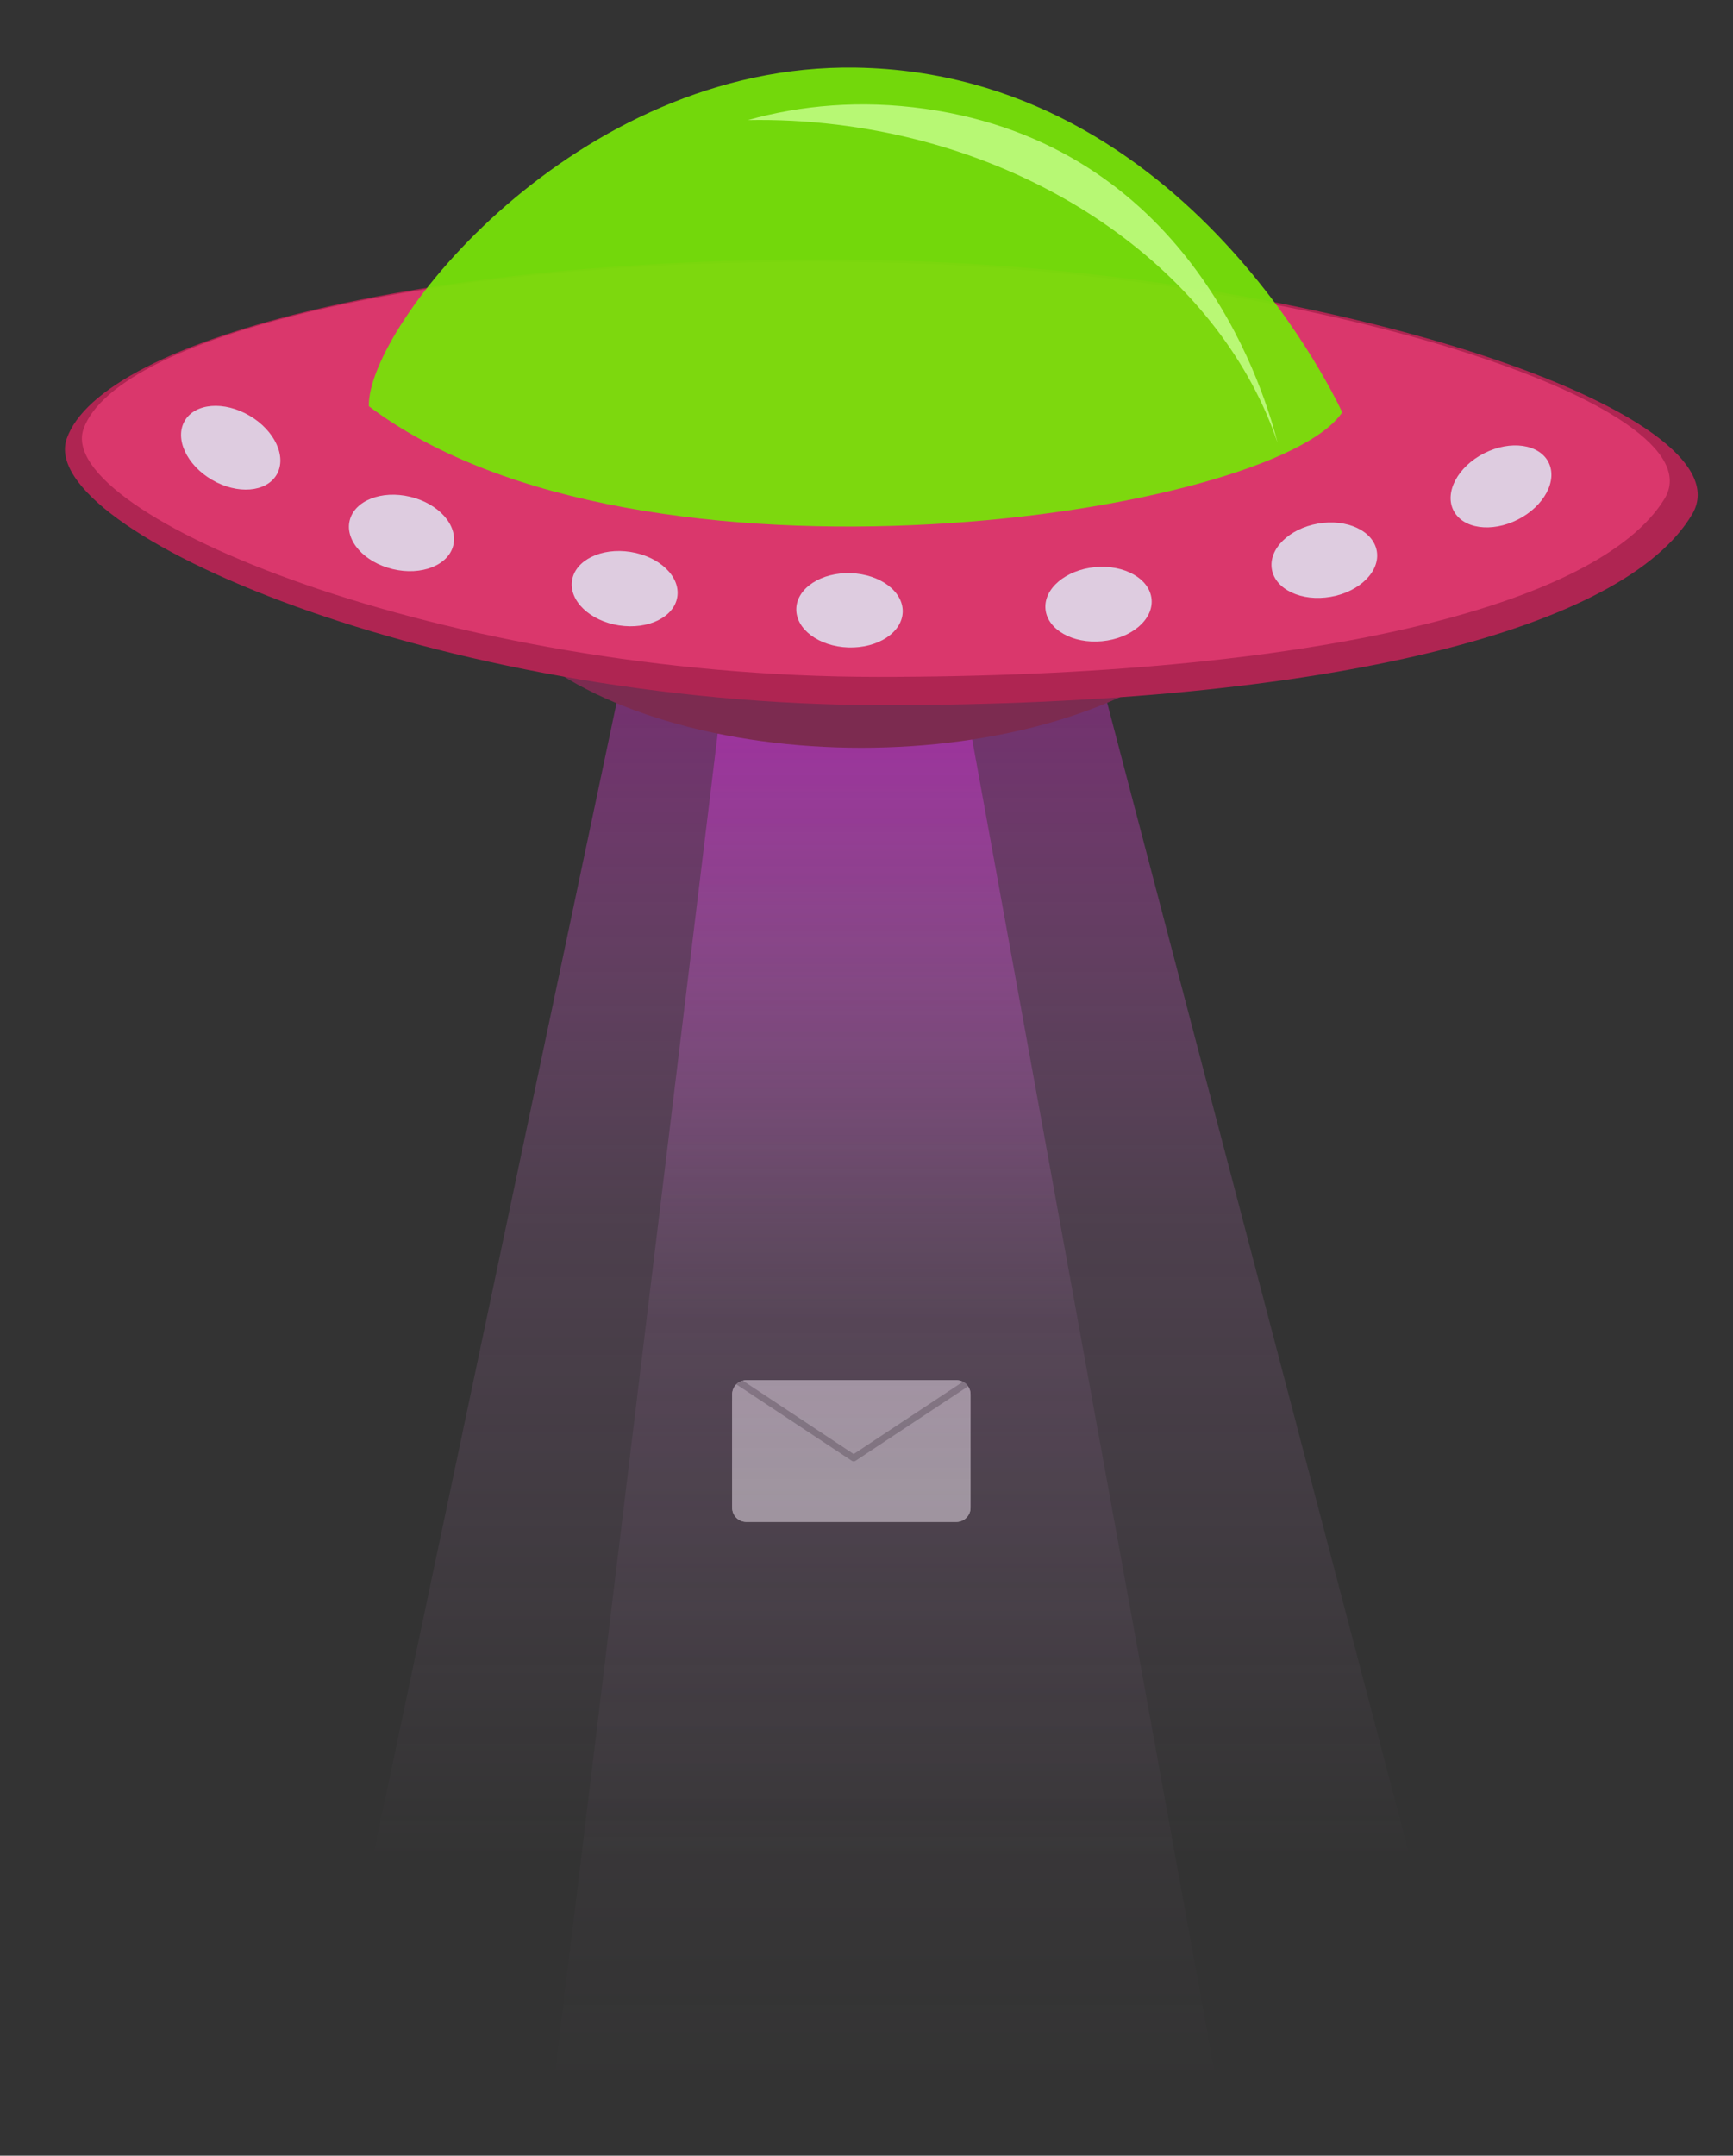 <?xml version="1.0" encoding="UTF-8" standalone="no"?>
<!DOCTYPE svg PUBLIC "-//W3C//DTD SVG 1.1//EN" "http://www.w3.org/Graphics/SVG/1.1/DTD/svg11.dtd">
<svg width="100%" height="100%" viewBox="0 0 304 378" version="1.1" xmlns="http://www.w3.org/2000/svg" xmlns:xlink="http://www.w3.org/1999/xlink" xml:space="preserve" xmlns:serif="http://www.serif.com/" style="fill-rule:evenodd;clip-rule:evenodd;stroke-linecap:round;stroke-linejoin:round;stroke-miterlimit:1.5;">
    <rect x="0" y="0" width="304" height="378" fill="#333333" stroke="none"/>
    <g id="Layer1">
    </g>
    <g id="Artboard1" transform="matrix(0.863,0,0,0.946,-87.074,-155.864)">
        <rect x="100.863" y="164.683" width="352" height="399.333" style="fill:none;"/>
        <clipPath id="_clip1">
            <rect x="100.863" y="164.683" width="352" height="399.333"/>
        </clipPath>
        <g clip-path="url(#_clip1)">
            <g transform="matrix(0.475,1.52149e-17,0,0.433,227.778,269.997)">
                <g opacity="0.53">
                    <path d="M148.196,353.855C148.196,350.507 145.478,347.788 142.13,347.788L52.263,347.788C48.915,347.788 46.196,350.507 46.196,353.855L46.196,402.388C46.196,405.736 48.915,408.455 52.263,408.455L142.13,408.455C145.478,408.455 148.196,405.736 148.196,402.388L148.196,353.855Z" style="fill:rgb(235,235,235);"/>
                    <path d="M148.196,353.855C148.196,350.507 145.478,347.788 142.13,347.788L52.263,347.788C48.915,347.788 46.196,350.507 46.196,353.855L46.196,402.388C46.196,405.736 48.915,408.455 52.263,408.455L142.13,408.455C145.478,408.455 148.196,405.736 148.196,402.388L148.196,353.855Z" style="fill:rgb(235,235,235);"/>
                    <clipPath id="_clip2">
                        <path d="M148.196,353.855C148.196,350.507 145.478,347.788 142.13,347.788L52.263,347.788C48.915,347.788 46.196,350.507 46.196,353.855L46.196,402.388C46.196,405.736 48.915,408.455 52.263,408.455L142.13,408.455C145.478,408.455 148.196,405.736 148.196,402.388L148.196,353.855Z"/>
                    </clipPath>
                    <g clip-path="url(#_clip2)">
                        <path d="M46.863,347.122L98.196,381.122L147.53,348.455" style="fill:none;stroke:rgb(97,97,97);stroke-opacity:0.52;stroke-width:2.85px;"/>
                    </g>
                </g>
            </g>
            <g transform="matrix(0.915,-0.029,0.042,1.088,-4.378,-35.885)">
                <g transform="matrix(1,0,0,1,2.892,-33.787)">
                    <path d="M254.649,283.18L160.196,575.122L413.541,585.122L322.714,275.512L254.649,283.18Z" style="fill:url(#_Linear3);"/>
                </g>
                <path d="M264.117,296.076L205.53,581.788L366.863,584.455L311.558,293.407L264.117,296.076Z" style="fill:url(#_Linear4);"/>
            </g>
            <g transform="matrix(1.167,0,0,1.313,-38.743,-128.983)">
                <ellipse cx="269.696" cy="301.122" rx="67.667" ry="28.167" style="fill:rgb(124,43,80);"/>
            </g>
            <g transform="matrix(1.164,0,0,2.053,-55.072,-289.018)">
                <path d="M287.916,244.531C365.722,245.341 439.739,258.445 429.508,267.448C417.75,277.794 366.404,284.699 288.257,284.699C210.111,284.699 140.128,268.921 145.642,260.649C151.681,251.592 209.788,243.719 287.916,244.531Z" style="fill:rgb(175,37,82);"/>
            </g>
            <g transform="matrix(1.132,0,0,1.913,-46.975,-254.398)">
                <path d="M287.916,244.531C365.722,245.341 439.739,258.445 429.508,267.448C417.75,277.794 366.404,284.699 288.257,284.699C210.111,284.699 140.128,268.921 145.642,260.649C151.681,251.592 209.788,243.719 287.916,244.531Z" style="fill:rgb(218,55,108);"/>
            </g>
            <g transform="matrix(0.669,0,0,1.51,80.976,-181.785)">
                <path d="M289.873,237.8C391.124,238.464 437.58,280.117 437.58,280.117C416.586,292.801 223.605,304.33 141.845,279.364C141.3,269.545 204.446,237.24 289.873,237.8Z" style="fill:rgb(119,226,9);fill-opacity:0.94;"/>
            </g>
            <g transform="matrix(0.926,0.103,-0.112,0.839,52.776,7.672)">
                <path d="M238.414,184.496C249.498,179.859 262.25,177.056 276.507,177.326C333.475,178.403 356.177,226.823 361.499,240.63C345.483,207.008 305.099,183.122 257.863,183.122C251.229,183.122 244.73,183.593 238.414,184.496Z" style="fill:rgb(198,255,139);fill-opacity:0.82;"/>
            </g>
            <g transform="matrix(1.015,0,0,0.926,76.597,61.252)">
                <g transform="matrix(0.863,0.505,-0.49,0.838,52.432,-99.841)">
                    <ellipse cx="167.363" cy="258.622" rx="10.667" ry="7.667" style="fill:rgb(222,204,224);"/>
                </g>
                <g transform="matrix(0.973,0.231,-0.225,0.945,-0.315,-64.598)">
                    <ellipse cx="167.363" cy="258.622" rx="10.667" ry="7.667" style="fill:rgb(222,204,224);"/>
                </g>
                <g transform="matrix(0.988,0.154,-0.15,0.959,22.477,-44.178)">
                    <ellipse cx="167.363" cy="258.622" rx="10.667" ry="7.667" style="fill:rgb(222,204,224);"/>
                </g>
                <g transform="matrix(-0.892,0.452,0.439,0.866,360.289,-90.469)">
                    <ellipse cx="167.363" cy="258.622" rx="10.667" ry="7.667" style="fill:rgb(222,204,224);"/>
                </g>
                <g transform="matrix(-0.985,0.172,0.167,0.956,410.816,-52.11)">
                    <ellipse cx="167.363" cy="258.622" rx="10.667" ry="7.667" style="fill:rgb(222,204,224);"/>
                </g>
                <g transform="matrix(-0.996,0.094,0.092,0.967,386.834,-33.101)">
                    <ellipse cx="167.363" cy="258.622" rx="10.667" ry="7.667" style="fill:rgb(222,204,224);"/>
                </g>
                <g transform="matrix(-0.999,-0.033,-0.032,0.97,369.536,-11.393)">
                    <ellipse cx="167.363" cy="258.622" rx="10.667" ry="7.667" style="fill:rgb(222,204,224);"/>
                </g>
            </g>
        </g>
    </g>
    <defs>
        <linearGradient id="_Linear3" x1="0" y1="0" x2="1" y2="0" gradientUnits="userSpaceOnUse" gradientTransform="matrix(-9.744,234.562,-487.639,-11.908,297.646,308.321)"><stop offset="0" style="stop-color:rgb(183,14,170);stop-opacity:0.58"/><stop offset="0.54" style="stop-color:rgb(214,127,213);stop-opacity:0.16"/><stop offset="1" style="stop-color:rgb(226,172,230);stop-opacity:0"/></linearGradient>
        <linearGradient id="_Linear4" x1="0" y1="0" x2="1" y2="0" gradientUnits="userSpaceOnUse" gradientTransform="matrix(-11.435,236.312,-308.216,-8.767,292.991,312.505)"><stop offset="0" style="stop-color:rgb(211,48,216);stop-opacity:0.45"/><stop offset="0.44" style="stop-color:rgb(223,147,227);stop-opacity:0.09"/><stop offset="1" style="stop-color:rgb(226,172,230);stop-opacity:0"/></linearGradient>
    </defs>
</svg>
